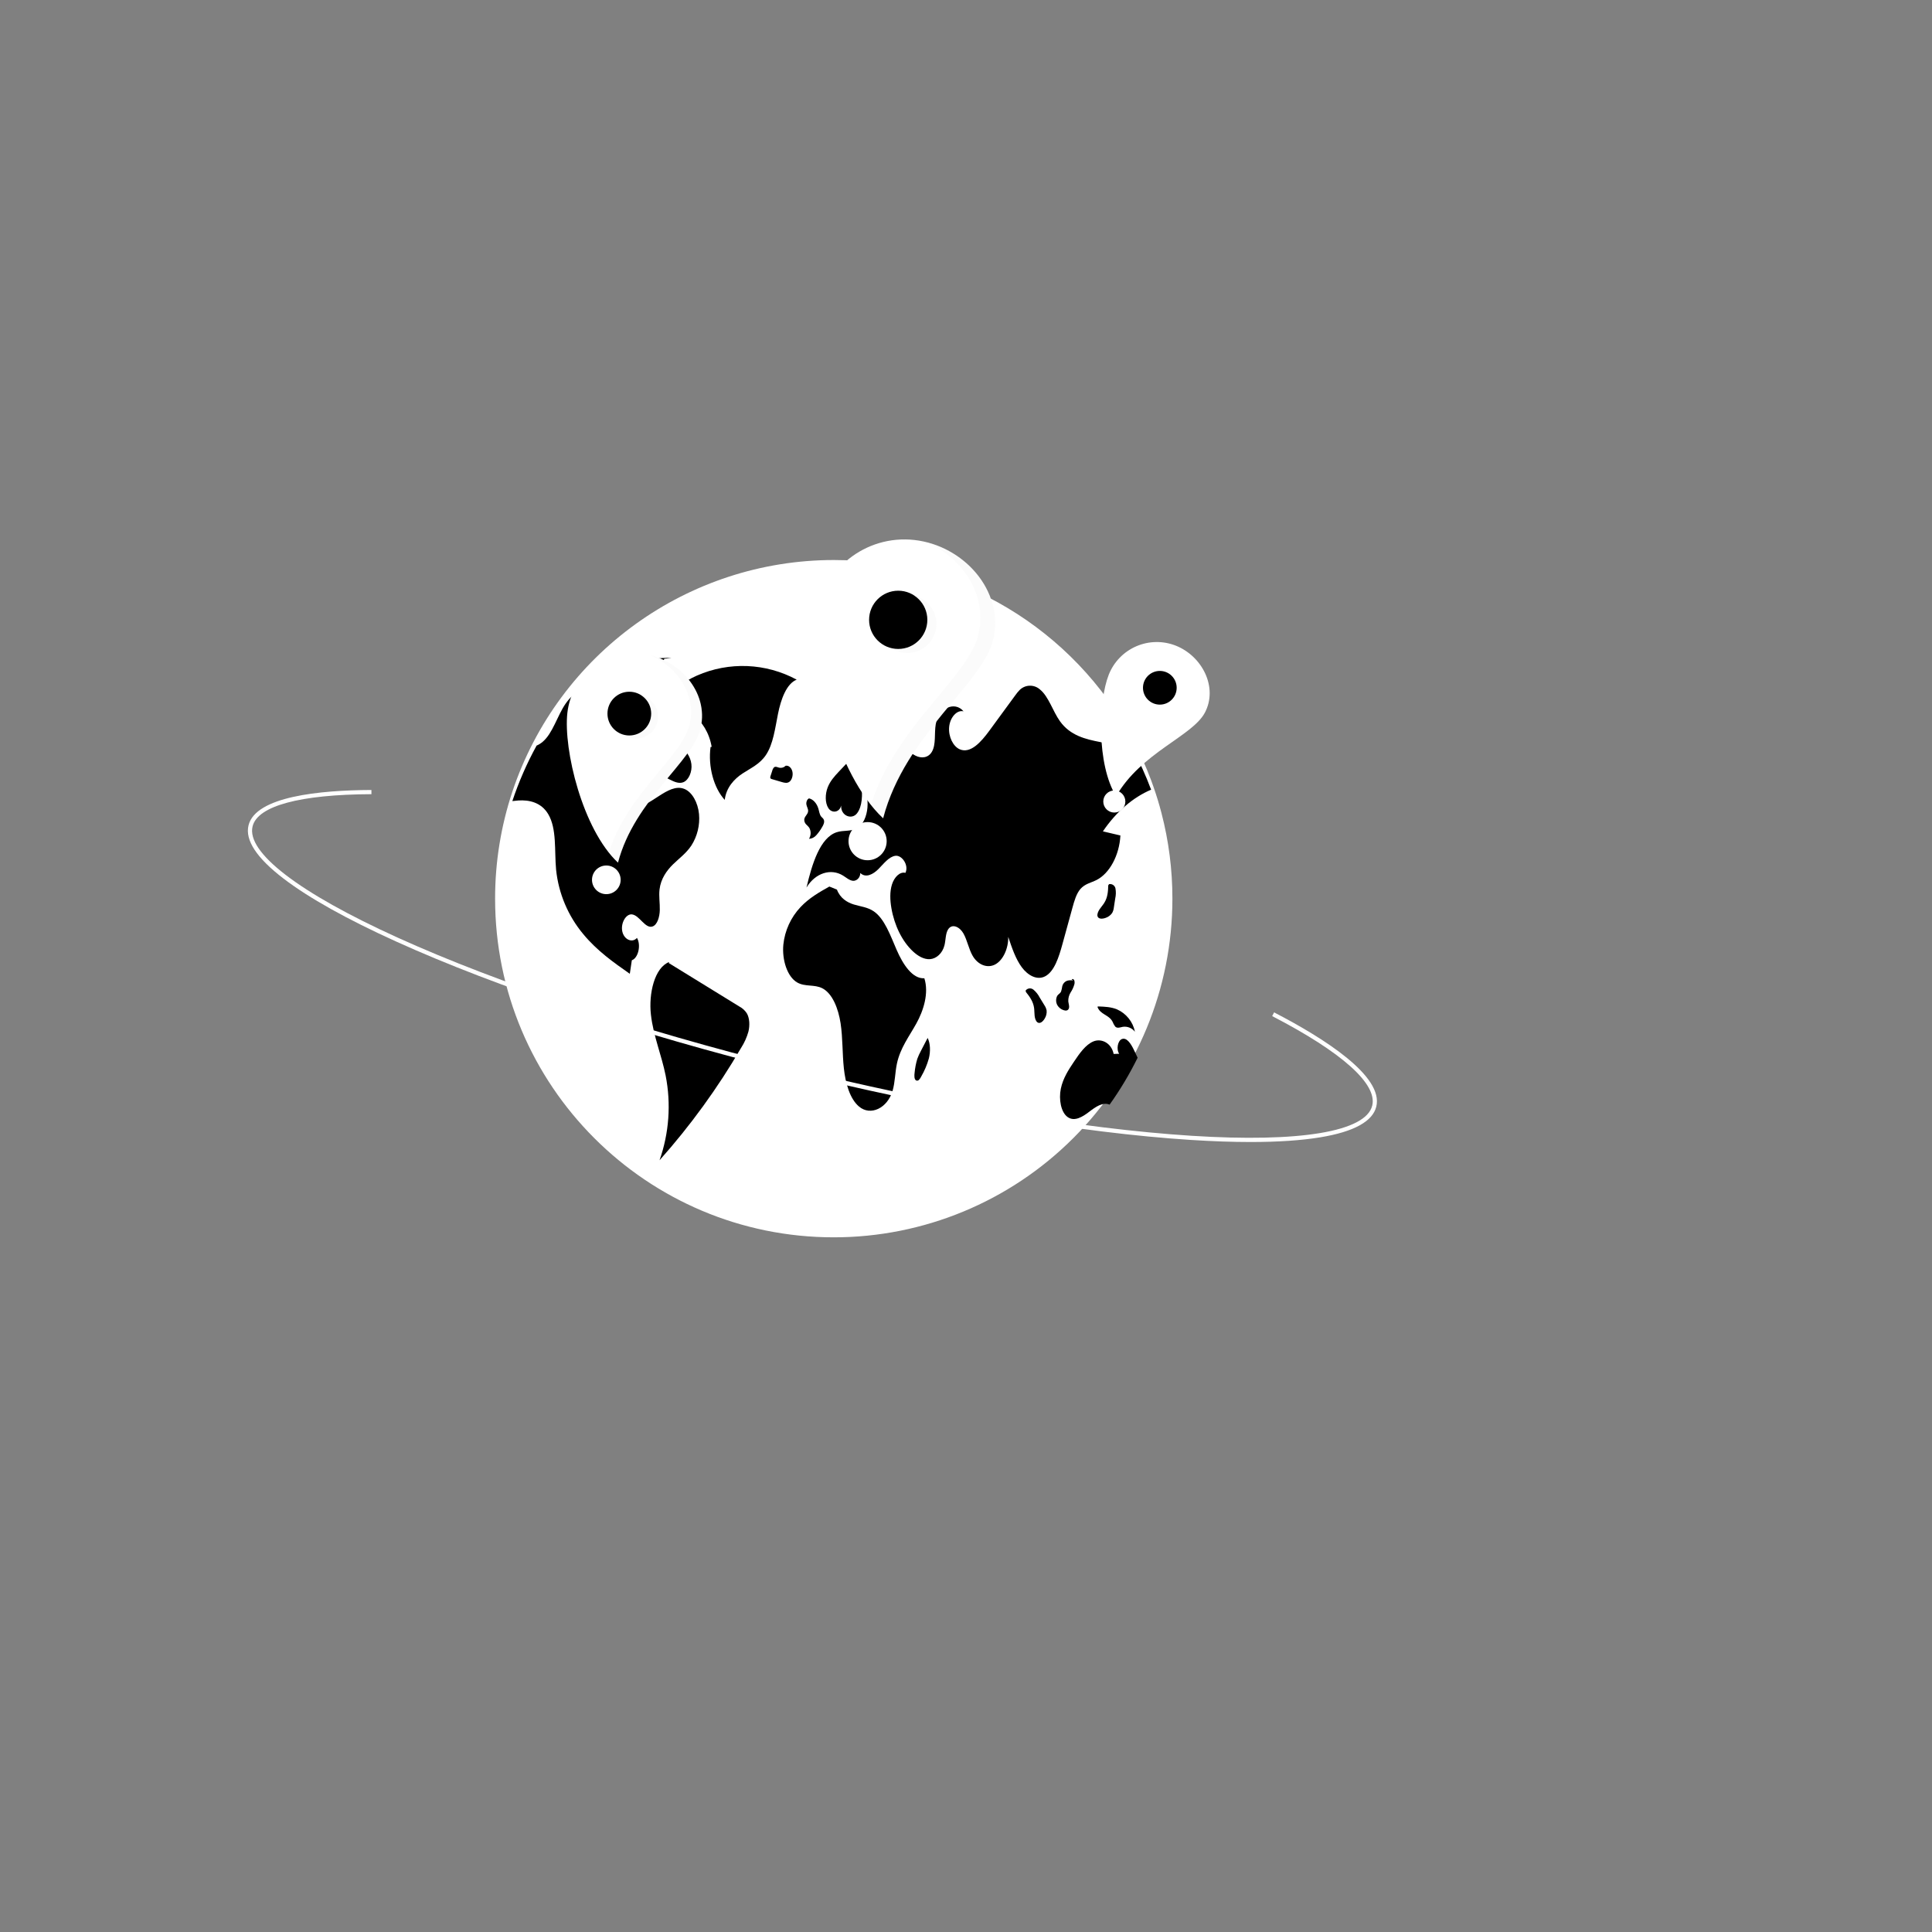 <svg xmlns="http://www.w3.org/2000/svg" xmlns:xlink="http://www.w3.org/1999/xlink" version="1.1" width="1080" height="1080" viewBox="0 0 1080 1080" xml:space="preserve">
<rect x="0" y="0" width="1080" height="1080" fill="#808080" stroke="none"/>
<desc fill="#ffffff">Created with Fabric.js 5.2.4</desc>
<defs fill="#ffffff">
</defs>
<rect x="0" y="0" width="100%" height="100%" fill="transparent"/>
<g transform="matrix(1 0 0 1 540 540)" id="6751b5a9-b1bb-4ab4-9c43-d8264e3415e7">
<rect style="stroke: none; stroke-width: 1; stroke-dasharray: none; stroke-linecap: butt; stroke-dashoffset: 0; stroke-linejoin: miter; stroke-miterlimit: 4; fill:#000000; fill-rule: nonzero; opacity: 1; visibility: hidden;" vector-effect="non-scaling-stroke" x="-540" y="-540" rx="0" ry="0" width="1080" height="1080"/>
</g>
<g transform="matrix(1 0 0 1 540 540)" id="402ccb5c-f22b-4b8b-ace1-97de923f2931">
</g>
<g transform="matrix(1 0 0 1 466.07 502.36)">
<path style="stroke: none; stroke-width: 1; stroke-dasharray: none; stroke-linecap: butt; stroke-dashoffset: 0; stroke-linejoin: miter; stroke-miterlimit: 4; fill:#ffffff; fill-rule: nonzero; opacity: 1;" vector-effect="non-scaling-stroke" transform=" translate(-526.08, -417.65)" d="M 715.391 417.655 C 715.401 467.866 695.459 516.023 659.955 551.527 C 624.451 587.031 576.294 606.973 526.083 606.963 C 421.532 606.963 336.775 522.205 336.775 417.655 C 336.757 397.318 340.017 377.112 346.43 357.813 C 372.248 280.519 444.591 228.386 526.083 228.347 C 595.914 228.323 660.085 266.757 693.021 328.333 C 697.029 335.789 700.525 343.509 703.486 351.439 C 703.896 352.543 704.295 353.648 704.684 354.763 L 704.684 354.773 Q 707.288 362.124 709.27 369.749 C 713.347 385.391 715.404 401.491 715.391 417.655 Z" stroke-linecap="round"/>
</g>
<g transform="matrix(1 0 0 1 408.17 409.72)">
<path style="stroke: none; stroke-width: 1; stroke-dasharray: none; stroke-linecap: butt; stroke-dashoffset: 0; stroke-linejoin: miter; stroke-miterlimit: 4; fill:#000000; fill-rule: nonzero; opacity: 1;" vector-effect="non-scaling-stroke" transform=" translate(-468.19, -319.72)" d="M 505.371 289.931 C 488.131 280.608 467.553 279.766 449.609 287.65 C 441.813 291.043 433.604 297.13 431.003 308.121 C 441.522 301.913 455.138 311.722 457.845 327.457 L 457.213 327.631 C 455.784 338.529 458.975 350.395 465.154 357.153 C 465.965 350.133 470.581 345.356 475.121 342.372 C 479.661 339.387 484.683 337.219 488.148 332.09 C 492.256 326.008 493.299 317.121 494.931 309.013 C 496.563 300.905 499.659 292.19 505.371 289.931 Z" stroke-linecap="round"/>
</g>
<g transform="matrix(1 0 0 1 338.64 456.07)">
<path style="stroke: none; stroke-width: 1; stroke-dasharray: none; stroke-linecap: butt; stroke-dashoffset: 0; stroke-linejoin: miter; stroke-miterlimit: 4; fill:#000000; fill-rule: nonzero; opacity: 1;" vector-effect="non-scaling-stroke" transform=" translate(-398.66, -366.07)" d="M 446.489 382.675 C 443.576 387.05 439.685 389.795 436.193 393.213 C 432.712 396.642 429.399 401.269 428.705 407.211 C 428.263 411.019 428.947 414.889 428.852 418.738 C 428.758 422.587 427.474 426.92 424.856 427.878 C 420.722 429.371 417.567 421.693 413.318 421.157 C 409.942 420.736 406.903 426.048 407.881 430.654 C 408.859 435.261 413.455 437.301 416.095 434.293 C 418.482 438.3 416.8 445.567 413.213 446.798 C 412.835 449.322 412.456 451.836 412.088 454.36 C 403.022 448.018 393.862 441.571 386.153 432.284 C 377.579 422.043 372.261 409.474 370.882 396.189 C 369.883 385.515 371.366 373.304 366.465 365.09 C 362.542 358.517 355.811 357.066 349.753 357.476 C 348.649 357.55 347.534 357.676 346.43 357.813 C 350.002 347.083 354.54 336.698 359.986 326.787 C 361.219 326.258 362.364 325.545 363.383 324.673 C 369.02 319.888 371.523 310.202 376.098 303.502 Q 376.54 302.855 377.013 302.24 C 381.694 296.13 387.962 292.985 394.02 290.061 C 407.429 283.551 421.227 276.957 435.383 277.861 L 431.355 278.251 Q 424.304 298.002 417.241 317.753 Q 416.169 320.782 415.075 323.821 C 412.404 331.309 409.648 339.281 410.058 347.664 C 410.3 352.628 412.025 357.928 415.306 359.632 C 418.367 361.21 421.711 359.274 424.666 357.36 C 425.918 356.561 427.159 355.762 428.41 354.952 C 432.901 352.06 437.876 349.094 442.619 351.029 C 446.963 352.796 450.17 358.696 450.78 365.059 C 451.34 371.244 449.83 377.44 446.489 382.675 Z" stroke-linecap="round"/>
</g>
<g transform="matrix(1 0 0 1 391.23 593.18)">
<path style="stroke: none; stroke-width: 1; stroke-dasharray: none; stroke-linecap: butt; stroke-dashoffset: 0; stroke-linejoin: miter; stroke-miterlimit: 4; fill:#000000; fill-rule: nonzero; opacity: 1;" vector-effect="non-scaling-stroke" transform=" translate(-451.24, -503.18)" d="M 473.198 472.572 Q 453.525 460.459 433.851 448.346 L 434.073 447.772 C 425.919 450.878 422.533 465.374 423.881 477.228 C 425.228 489.083 429.798 499.68 432.107 511.23 C 435.219 527.037 434.045 543.389 428.704 558.588 C 445.951 539.236 461.214 518.204 474.264 495.807 C 476.087 492.985 477.477 489.904 478.385 486.669 C 479.219 483.227 479.091 479.09 477.422 476.33 C 476.348 474.746 474.897 473.454 473.198 472.572 Z" stroke-linecap="round"/>
</g>
<g transform="matrix(1 0 0 1 373.31 421.5)">
<path style="stroke: none; stroke-width: 1; stroke-dasharray: none; stroke-linecap: butt; stroke-dashoffset: 0; stroke-linejoin: miter; stroke-miterlimit: 4; fill:#000000; fill-rule: nonzero; opacity: 1;" vector-effect="non-scaling-stroke" transform=" translate(-433.32, -331.5)" d="M 421.435 325.653 C 420.042 328.785 419.506 332.96 420.77 336.2 C 422.061 339.509 424.789 341.005 427.302 342.25 L 434.549 345.842 C 436.96 347.037 439.558 348.244 442.016 347.261 C 444.981 346.075 447.036 341.427 446.504 337.113 C 445.938 332.522 443.044 329.364 440.368 326.674 Q 434.75 321.029 429.131 315.384 L 427.02 317.969 C 424.737 320.196 422.848 322.794 421.435 325.653 Z" stroke-linecap="round"/>
</g>
<g transform="matrix(1 0 0 1 547.15 464.96)">
<path style="stroke: none; stroke-width: 1; stroke-dasharray: none; stroke-linecap: butt; stroke-dashoffset: 0; stroke-linejoin: miter; stroke-miterlimit: 4; fill:#000000; fill-rule: nonzero; opacity: 1;" vector-effect="non-scaling-stroke" transform=" translate(-607.16, -374.96)" d="M 676.541 374.735 Q 681.431 375.886 686.322 377.038 C 685.754 388.049 680.295 398.24 672.975 401.932 C 669.925 403.467 666.528 404.035 664.004 406.906 C 661.722 409.515 660.565 413.574 659.503 417.455 Q 656.711 427.615 653.918 437.774 C 651.92 445.073 649.354 453.182 644.159 455.811 C 639.699 458.072 634.599 455.306 631.17 450.668 C 627.741 446.03 625.648 439.793 623.619 433.715 C 623.745 440.34 620.663 446.84 616.299 449.143 C 611.924 451.446 606.602 449.364 603.678 444.221 C 601.575 440.53 600.702 435.66 598.64 431.916 C 596.579 428.172 592.257 426.026 590.006 429.539 C 588.523 431.874 588.712 435.45 587.976 438.416 C 586.83 443.022 583.359 445.914 579.92 446.167 C 576.492 446.419 573.147 444.442 570.276 441.76 C 564.355 436.207 559.99 427.394 558.297 417.602 C 557.55 413.238 557.34 408.484 558.633 404.393 C 559.927 400.302 563.051 397.147 566.153 397.925 C 568.194 393.613 564.165 387.891 560.537 388.396 C 556.898 388.901 554.048 392.803 551.061 395.8 C 548.085 398.798 543.92 400.975 540.923 397.998 C 540.944 400.764 538.693 402.594 536.747 402.363 C 534.812 402.142 533.087 400.586 531.31 399.481 C 524.442 395.201 515.724 398.04 510.844 406.139 C 513.894 393.16 518.363 378.268 527.734 375.218 C 531.562 373.967 535.738 374.997 539.356 372.831 C 545.761 368.992 547.054 354.489 541.522 348.505 C 542.227 354.163 542.09 360.768 539.103 364.638 C 536.116 368.508 529.848 365.984 530.227 360.263 C 529.364 364.207 525.073 364.806 523.096 361.777 C 521.108 358.748 521.277 353.795 522.686 350.177 C 524.095 346.559 526.493 343.961 528.817 341.469 C 533.813 336.116 538.882 330.699 544.667 327.334 C 550.462 323.968 557.151 322.833 562.956 326.177 C 566.017 327.944 568.709 330.889 571.832 332.445 C 574.956 334.012 578.921 333.812 580.993 330.152 C 583.317 326.072 582.223 320.014 583.086 314.913 C 584.632 305.9 593.645 301.683 598.64 307.635 C 594.907 306.678 591.047 311.095 590.584 316.449 C 590.111 321.802 592.814 327.208 596.432 328.827 C 602.511 331.52 608.463 324.747 613.06 318.478 Q 620.253 308.634 627.468 298.801 C 628.236 297.685 629.098 296.636 630.045 295.667 C 633.171 292.62 638.124 292.519 641.372 295.436 C 646.23 299.4 648.513 307.53 652.499 313.125 C 658.283 321.255 666.939 323.232 674.995 324.81 Q 684.003 326.561 693.021 328.333 C 697.029 335.789 700.525 343.509 703.486 351.439 C 693.305 355.762 683.913 363.849 676.541 374.735 Z" stroke-linecap="round"/>
</g>
<g transform="matrix(1 0 0 1 614.25 603.09)">
<path style="stroke: none; stroke-width: 1; stroke-dasharray: none; stroke-linecap: butt; stroke-dashoffset: 0; stroke-linejoin: miter; stroke-miterlimit: 4; fill:#000000; fill-rule: nonzero; opacity: 1;" vector-effect="non-scaling-stroke" transform=" translate(-674.27, -513.08)" d="M 695.955 501.276 C 691.449 510.426 686.209 519.194 680.285 527.496 C 676.499 525.876 672.429 528.768 668.884 531.482 C 665.182 534.321 660.733 537.087 656.937 534.5 C 653.056 531.85 651.804 524.435 653.035 518.556 C 654.265 512.688 657.336 508.018 660.313 503.58 C 663.468 498.868 666.844 493.978 671.23 492.148 C 675.626 490.318 681.273 492.905 682.557 499.152 L 685.67 499.047 C 683.924 496.649 684.839 491.685 687.184 490.812 C 689.887 489.792 692.232 493.504 693.831 496.786 C 694.546 498.268 695.272 499.762 695.955 501.276 Z" stroke-linecap="round"/>
</g>
<g transform="matrix(1 0 0 1 477.73 558.24)">
<path style="stroke: none; stroke-width: 1; stroke-dasharray: none; stroke-linecap: butt; stroke-dashoffset: 0; stroke-linejoin: miter; stroke-miterlimit: 4; fill:#000000; fill-rule: nonzero; opacity: 1;" vector-effect="non-scaling-stroke" transform=" translate(-537.74, -468.24)" d="M 576.727 456.853 C 570.036 457.274 564.736 449.036 561.214 440.933 C 557.692 432.829 554.478 423.562 548.44 419.437 C 544.991 417.08 541.057 416.757 537.315 415.615 C 533.573 414.473 529.657 412.109 527.868 407.297 L 523.623 405.582 C 518.018 408.734 512.338 411.943 507.508 417.073 C 502.09 422.828 498.716 430.204 497.905 438.066 C 497.094 446.562 500.089 456.036 505.683 459.228 C 510.104 461.749 515.251 460.16 519.728 462.469 C 525.323 465.353 528.644 473.732 529.902 482.005 C 531.159 490.279 530.84 498.877 531.74 507.244 C 532.639 515.611 535.119 524.317 540.249 528.605 C 546.67 533.971 556.09 529.512 558.971 519.745 C 560.384 514.953 560.335 509.547 561.392 504.574 C 563.253 495.815 568.275 489.317 572.258 482.133 C 576.241 474.949 579.376 465.191 576.727 456.853 Z" stroke-linecap="round"/>
</g>
<g transform="matrix(1 0 0 1 455.14 457.58)">
<path style="stroke: none; stroke-width: 1; stroke-dasharray: none; stroke-linecap: butt; stroke-dashoffset: 0; stroke-linejoin: miter; stroke-miterlimit: 4; fill:#000000; fill-rule: nonzero; opacity: 1;" vector-effect="non-scaling-stroke" transform=" translate(-515.16, -367.58)" d="M 510.607 370.79 C 511.231 371.364 511.813 371.983 512.349 372.64 C 513.48 374.59 513.439 377.005 512.242 378.916 C 513.872 378.823 515.388 378.052 516.424 376.79 C 517.645 375.4 518.719 373.886 519.63 372.275 C 520.312 371.162 521.038 369.657 520.575 368.335 C 520.259 367.433 519.511 367.048 518.987 366.37 C 518.156 365.295 517.951 363.587 517.521 362.111 C 516.592 358.923 514.368 356.579 511.954 356.244 L 512.289 356.308 C 511.28 356.653 510.576 358.255 510.799 359.696 C 511.002 361.008 511.846 362.098 511.762 363.436 C 511.641 365.361 509.717 366.264 509.599 368.189 C 509.58 369.155 509.942 370.089 510.607 370.79 Z" stroke-linecap="round"/>
</g>
<g transform="matrix(1 0 0 1 439.43 427.78)">
<path style="stroke: none; stroke-width: 1; stroke-dasharray: none; stroke-linecap: butt; stroke-dashoffset: 0; stroke-linejoin: miter; stroke-miterlimit: 4; fill:#000000; fill-rule: nonzero; opacity: 1;" vector-effect="non-scaling-stroke" transform=" translate(-499.44, -337.77)" d="M 499.142 338.082 C 499.152 338.079 499.162 338.078 499.172 338.076 C 499.378 337.888 499.569 337.685 499.743 337.468 Z" stroke-linecap="round"/>
</g>
<g transform="matrix(1 0 0 1 436.83 432.81)">
<path style="stroke: none; stroke-width: 1; stroke-dasharray: none; stroke-linecap: butt; stroke-dashoffset: 0; stroke-linejoin: miter; stroke-miterlimit: 4; fill:#000000; fill-rule: nonzero; opacity: 1;" vector-effect="non-scaling-stroke" transform=" translate(-496.84, -342.8)" d="M 501.149 347.116 C 502.629 346.165 503.455 343.534 502.966 341.332 C 502.48 339.143 500.759 337.672 499.172 338.076 C 498.237 339.024 496.878 339.424 495.577 339.134 C 494.596 338.882 493.519 338.231 492.668 338.97 C 492.182 339.522 491.841 340.187 491.677 340.905 Q 491.205 342.355 490.733 343.805 C 490.583 344.151 490.544 344.535 490.621 344.904 C 490.744 345.205 491.014 345.42 491.335 345.472 Q 494.169 346.308 497.004 347.143 C 498.381 347.549 499.868 347.94 501.149 347.116 Z" stroke-linecap="round"/>
</g>
<g transform="matrix(1 0 0 1 579.23 562.17)">
<path style="stroke: none; stroke-width: 1; stroke-dasharray: none; stroke-linecap: butt; stroke-dashoffset: 0; stroke-linejoin: miter; stroke-miterlimit: 4; fill:#000000; fill-rule: nonzero; opacity: 1;" vector-effect="non-scaling-stroke" transform=" translate(-639.25, -472.16)" d="M 643.805 471.848 Q 642.495 469.703 641.185 467.558 C 640.327 465.901 639.154 464.429 637.731 463.222 C 637.1 462.693 636.281 462.441 635.462 462.523 C 634.642 462.605 633.89 463.014 633.375 463.658 L 633.482 464.475 C 635.473 466.973 637.579 469.748 638.084 473.455 C 638.284 474.917 638.214 476.429 638.389 477.897 C 638.564 479.365 639.06 480.887 640.007 481.52 C 641.383 482.439 642.998 481.084 643.977 479.431 C 644.852 478.073 645.244 476.46 645.091 474.852 C 644.873 473.773 644.435 472.751 643.805 471.848 Z" stroke-linecap="round"/>
</g>
<g transform="matrix(1 0 0 1 618.6 503.86)">
<path style="stroke: none; stroke-width: 1; stroke-dasharray: none; stroke-linecap: butt; stroke-dashoffset: 0; stroke-linejoin: miter; stroke-miterlimit: 4; fill:#000000; fill-rule: nonzero; opacity: 1;" vector-effect="non-scaling-stroke" transform=" translate(-678.62, -413.86)" d="M 682.68 417.231 Q 683.059 414.746 683.438 412.261 C 683.849 410.441 683.9 408.559 683.589 406.72 C 683.446 405.908 682.982 405.188 682.302 404.723 C 681.622 404.258 680.783 404.087 679.975 404.249 L 679.53 404.942 C 679.445 408.135 679.27 411.615 677.269 414.776 C 676.48 416.023 675.453 417.135 674.641 418.371 C 673.829 419.606 673.229 421.09 673.546 422.185 C 674.007 423.773 676.115 423.777 677.928 423.143 C 679.472 422.667 680.811 421.686 681.73 420.357 C 682.258 419.391 682.581 418.327 682.68 417.231 Z" stroke-linecap="round"/>
</g>
<g transform="matrix(1 0 0 1 595.54 556.09)">
<path style="stroke: none; stroke-width: 1; stroke-dasharray: none; stroke-linecap: butt; stroke-dashoffset: 0; stroke-linejoin: miter; stroke-miterlimit: 4; fill:#000000; fill-rule: nonzero; opacity: 1;" vector-effect="non-scaling-stroke" transform=" translate(-655.55, -466.09)" d="M 657.508 473.709 C 657.935 472.482 657.318 471.073 657.188 469.716 C 657.126 467.964 657.59 466.233 658.522 464.747 C 659.447 463.346 660.149 461.808 660.6 460.191 C 660.791 459.454 660.756 458.677 660.501 457.959 C 660.212 457.31 659.511 457.014 659.11 457.528 L 659.969 458.082 C 658.808 457.875 657.616 457.932 656.48 458.251 C 655.166 458.754 654.179 459.866 653.836 461.231 C 653.694 462.28 653.462 463.315 653.143 464.324 C 652.63 465.378 651.638 465.728 651.014 466.653 C 650.15 468.319 650.183 470.309 651.102 471.945 C 651.885 473.263 653.13 474.242 654.596 474.693 C 655.645 475.069 657.028 475.089 657.508 473.709 Z" stroke-linecap="round"/>
</g>
<g transform="matrix(1 0 0 1 623.95 569.69)">
<path style="stroke: none; stroke-width: 1; stroke-dasharray: none; stroke-linecap: butt; stroke-dashoffset: 0; stroke-linejoin: miter; stroke-miterlimit: 4; fill:#000000; fill-rule: nonzero; opacity: 1;" vector-effect="non-scaling-stroke" transform=" translate(-683.97, -479.69)" d="M 681.91 481.072 C 682.29 482.059 682.798 482.992 683.422 483.847 C 684.59 485.023 686.178 484.3 687.595 484.014 C 690.215 483.6 692.851 484.658 694.459 486.767 C 693.344 481.205 689.597 476.531 684.411 474.231 C 681.07 472.869 677.551 472.737 674.077 472.615 L 673.477 472.769 C 675.006 477.22 679.808 477.121 681.91 481.072 Z" stroke-linecap="round"/>
</g>
<g transform="matrix(1 0 0 1 518.63 580.03)">
<path style="stroke: none; stroke-width: 1; stroke-dasharray: none; stroke-linecap: butt; stroke-dashoffset: 0; stroke-linejoin: miter; stroke-miterlimit: 4; fill:#000000; fill-rule: nonzero; opacity: 1;" vector-effect="non-scaling-stroke" transform=" translate(-578.65, -490.03)" d="M 578.558 490.177 L 578.567 490.196 Q 578.654 490.028 578.741 489.86 Z" stroke-linecap="round"/>
</g>
<g transform="matrix(1 0 0 1 515.51 592.15)">
<path style="stroke: none; stroke-width: 1; stroke-dasharray: none; stroke-linecap: butt; stroke-dashoffset: 0; stroke-linejoin: miter; stroke-miterlimit: 4; fill:#000000; fill-rule: nonzero; opacity: 1;" vector-effect="non-scaling-stroke" transform=" translate(-575.52, -502.14)" d="M 574.856 497.342 C 574.049 498.808 573.354 500.333 572.779 501.904 C 572.017 504.449 571.513 507.065 571.274 509.711 C 571.086 511.215 571.028 513.137 571.97 513.87 C 572.53 514.241 573.279 514.14 573.719 513.632 C 574.243 513.078 574.671 512.441 574.987 511.747 C 576.84 508.557 578.278 505.143 579.268 501.589 C 580.17 497.845 580.161 493.437 578.567 490.196 Q 576.711 493.769 574.856 497.342 Z" stroke-linecap="round"/>
</g>
<g transform="matrix(1 0 0 1 484.22 389.4)">
<path style="stroke: none; stroke-width: 1; stroke-dasharray: none; stroke-linecap: butt; stroke-dashoffset: 0; stroke-linejoin: miter; stroke-miterlimit: 4; fill:#000000; fill-rule: nonzero; opacity: 1;" vector-effect="non-scaling-stroke" transform=" translate(-544.23, -299.41)" d="M 539.143 306.44 C 540.345 307.615 542.13 307.963 543.685 307.326 C 545.261 306.637 546.707 305.682 547.959 304.503 C 548.996 303.736 549.876 302.777 550.55 301.677 C 551.3 300.35 551.491 298.779 551.08 297.311 C 550.495 295.599 549.01 295.025 547.699 294.637 Q 544.553 293.704 541.407 292.771 L 542.924 291.403 C 541.363 290.565 539.636 292.12 538.66 294.045 C 538.035 295.302 537.599 296.645 537.366 298.03 C 536.844 301.051 537.355 304.649 539.143 306.44 Z" stroke-linecap="round"/>
</g>
<g transform="matrix(1 0 0 1 518.87 380.2)">
<path style="stroke: none; stroke-width: 1; stroke-dasharray: none; stroke-linecap: butt; stroke-dashoffset: 0; stroke-linejoin: miter; stroke-miterlimit: 4; fill:#000000; fill-rule: nonzero; opacity: 1;" vector-effect="non-scaling-stroke" transform=" translate(-578.89, -290.2)" d="M 576.174 294.008 C 577.401 295.361 579.467 295.529 580.896 294.393 C 582.095 293.492 582.854 292.124 582.985 290.63 C 583.133 288.981 582.318 287.147 581.152 287.004 L 581.419 285.46 C 579.175 285.054 576.413 284.973 575.21 287.699 C 574.385 289.823 574.752 292.227 576.174 294.008 Z" stroke-linecap="round"/>
</g>
<g transform="matrix(1 0 0 1 505.91 379.48)">
<path style="stroke: none; stroke-width: 1; stroke-dasharray: none; stroke-linecap: butt; stroke-dashoffset: 0; stroke-linejoin: miter; stroke-miterlimit: 4; fill:#ffffff; fill-rule: nonzero; opacity: 1;" vector-effect="non-scaling-stroke" transform=" translate(-565.93, -289.48)" d="M 571.227 211.865 C 543.828 208.774 519.111 228.48 516.02 255.879 C 512.929 283.279 527.364 342.778 553.682 367.407 C 566.073 320.218 609.496 292.229 615.242 267.072 C 621.381 240.191 598.627 214.955 571.227 211.865 Z" stroke-linecap="round"/>
</g>
<g transform="matrix(1 0 0 1 502.11 346.49)" id="a2705e7e-530b-43fb-b0c6-4087ca2c8018">
<circle style="stroke: none; stroke-width: 1; stroke-dasharray: none; stroke-linecap: butt; stroke-dashoffset: 0; stroke-linejoin: miter; stroke-miterlimit: 4; fill:#000000; fill-rule: nonzero; opacity: 1;" vector-effect="non-scaling-stroke" cx="0" cy="0" r="16.282"/>
</g>
<g transform="matrix(1 0 0 1 484.99 470.22)" id="bb575e01-1284-49d3-8651-037e5b7ffa75">
<circle style="stroke: none; stroke-width: 1; stroke-dasharray: none; stroke-linecap: butt; stroke-dashoffset: 0; stroke-linejoin: miter; stroke-miterlimit: 4; fill:#ffffff; fill-rule: nonzero; opacity: 1;" vector-effect="non-scaling-stroke" cx="0" cy="0" r="10.665"/>
</g>
<g transform="matrix(1 0 0 1 511.15 348.98)">
<path style="stroke: none; stroke-width: 1; stroke-dasharray: none; stroke-linecap: butt; stroke-dashoffset: 0; stroke-linejoin: miter; stroke-miterlimit: 4; fill:#ecebeb; fill-rule: nonzero; opacity: 0.2;" vector-effect="non-scaling-stroke" transform=" translate(-571.16, -258.98)" d="M 575.599 244.828 C 583.307 249.46 585.801 259.463 581.169 267.171 C 576.538 274.879 566.534 277.373 558.827 272.741 C 566.622 274.475 574.524 270.299 577.483 262.882 C 580.442 255.464 577.584 246.996 570.736 242.888 C 572.451 243.268 574.093 243.924 575.599 244.828 Z" stroke-linecap="round"/>
</g>
<g transform="matrix(1 0 0 1 521.57 380.31)">
<path style="stroke: none; stroke-width: 1; stroke-dasharray: none; stroke-linecap: butt; stroke-dashoffset: 0; stroke-linejoin: miter; stroke-miterlimit: 4; fill:#ecebeb; fill-rule: nonzero; opacity: 0.2;" vector-effect="non-scaling-stroke" transform=" translate(-581.59, -290.3)" d="M 615.306 267.124 C 609.56 292.281 566.137 320.271 553.745 367.46 C 551.27 365.122 548.972 362.603 546.868 359.925 C 560.793 315.569 601.513 288.617 607.064 264.311 C 612.033 242.556 598.076 221.882 578.05 213.148 C 602.292 219.242 620.932 242.491 615.306 267.124 Z" stroke-linecap="round"/>
</g>
<g transform="matrix(1 0 0 1 354.65 423.68)">
<path style="stroke: none; stroke-width: 1; stroke-dasharray: none; stroke-linecap: butt; stroke-dashoffset: 0; stroke-linejoin: miter; stroke-miterlimit: 4; fill:#ffffff; fill-rule: nonzero; opacity: 1;" vector-effect="non-scaling-stroke" transform=" translate(-414.67, -333.68)" d="M 418.644 275.396 C 398.068 273.075 379.507 287.874 377.186 308.45 C 374.865 329.026 385.705 373.707 405.468 392.204 C 414.774 356.766 447.383 335.747 451.698 316.855 C 456.308 296.668 439.22 277.717 418.644 275.396 Z" stroke-linecap="round"/>
</g>
<g transform="matrix(1 0 0 1 351.8 398.91)" id="b2d5ab8a-e71c-4a1a-aadf-98f8ab95825b">
<circle style="stroke: none; stroke-width: 1; stroke-dasharray: none; stroke-linecap: butt; stroke-dashoffset: 0; stroke-linejoin: miter; stroke-miterlimit: 4; fill:#000000; fill-rule: nonzero; opacity: 1;" vector-effect="non-scaling-stroke" cx="0" cy="0" r="12.228"/>
</g>
<g transform="matrix(1 0 0 1 338.94 491.83)" id="bac33ac8-32b5-423c-9bc5-6c03ceb8d8dc">
<circle style="stroke: none; stroke-width: 1; stroke-dasharray: none; stroke-linecap: butt; stroke-dashoffset: 0; stroke-linejoin: miter; stroke-miterlimit: 4; fill:#ffffff; fill-rule: nonzero; opacity: 1;" vector-effect="non-scaling-stroke" cx="0" cy="0" r="8.009"/>
</g>
<g transform="matrix(1 0 0 1 358.58 400.77)">
<path style="stroke: none; stroke-width: 1; stroke-dasharray: none; stroke-linecap: butt; stroke-dashoffset: 0; stroke-linejoin: miter; stroke-miterlimit: 4; fill:#ecebeb; fill-rule: nonzero; opacity: 0.2;" vector-effect="non-scaling-stroke" transform=" translate(-418.6, -310.78)" d="M 421.928 300.151 C 427.716 303.629 429.589 311.141 426.11 316.929 C 422.632 322.718 415.12 324.59 409.332 321.112 C 415.186 322.414 421.12 319.278 423.342 313.708 C 425.564 308.138 423.418 301.779 418.275 298.694 C 419.563 298.979 420.797 299.471 421.928 300.151 Z" stroke-linecap="round"/>
</g>
<g transform="matrix(1 0 0 1 366.42 424.3)">
<path style="stroke: none; stroke-width: 1; stroke-dasharray: none; stroke-linecap: butt; stroke-dashoffset: 0; stroke-linejoin: miter; stroke-miterlimit: 4; fill:#ecebeb; fill-rule: nonzero; opacity: 0.2;" vector-effect="non-scaling-stroke" transform=" translate(-426.43, -334.3)" d="M 451.746 316.894 C 447.431 335.786 414.822 356.806 405.516 392.243 C 403.658 390.487 401.931 388.596 400.352 386.585 C 410.809 353.275 441.388 333.034 445.557 314.781 C 449.288 298.444 438.807 282.919 423.768 276.36 C 441.973 280.936 455.971 298.395 451.746 316.894 Z" stroke-linecap="round"/>
</g>
<g transform="matrix(1 0 0 1 645.86 402)">
<path style="stroke: none; stroke-width: 1; stroke-dasharray: none; stroke-linecap: butt; stroke-dashoffset: 0; stroke-linejoin: miter; stroke-miterlimit: 4; fill:#ffffff; fill-rule: nonzero; opacity: 1;" vector-effect="non-scaling-stroke" transform=" translate(-711.67, -309.11)" d="M 723.121 268.05 C 716.002 265.224 708.052 265.342 701.019 268.378 C 693.987 271.414 688.449 277.119 685.623 284.238 C 679.738 299.063 678.763 334.466 689.714 352.21 C 703.795 327.75 732.282 318.719 739.309 305.549 C 746.817 291.476 737.946 273.935 723.121 268.05 Z" stroke-linecap="round"/>
</g>
<g transform="matrix(1 0 0 1 648.35 384.47)" id="f50692ea-d13f-4759-b5e2-05248e17533e">
<circle style="stroke: none; stroke-width: 1; stroke-dasharray: none; stroke-linecap: butt; stroke-dashoffset: 0; stroke-linejoin: miter; stroke-miterlimit: 4; fill:#000000; fill-rule: nonzero; opacity: 1;" vector-effect="non-scaling-stroke" cx="0" cy="0" r="9.419"/>
</g>
<g transform="matrix(1 0 0 1 622.91 448.05)" id="aec6a1c4-a00c-42b6-a49d-0158b63ca54a">
<circle style="stroke: none; stroke-width: 1; stroke-dasharray: none; stroke-linecap: butt; stroke-dashoffset: 0; stroke-linejoin: miter; stroke-miterlimit: 4; fill:#ffffff; fill-rule: nonzero; opacity: 1;" vector-effect="non-scaling-stroke" cx="0" cy="0" r="6.169"/>
</g>
<g transform="matrix(0.78 0 0 0.78 454.14 540)">
<path style="stroke: none; stroke-width: 1; stroke-dasharray: none; stroke-linecap: butt; stroke-dashoffset: 0; stroke-linejoin: miter; stroke-miterlimit: 4; fill:#ffffff; fill-rule: nonzero; opacity: 1;" vector-effect="non-scaling-stroke" transform=" translate(-608.02, -434.22)" d="M 922.088 560.362 Q 902.72 560.362 879.632 558.899 C 800.018 553.843 696.894 536.266 589.256 509.406 C 481.618 482.547 382.326 449.612 309.67 416.672 C 274.278 400.625 247.114 385.436 228.935 371.525 C 209.688 356.798 201.269 343.961 203.911 333.372 C 209.059 312.743 254.642 308.23 291.975 308.076 L 291.988 311.076 C 240.72 311.287 210.474 319.463 206.822 334.098 C 202.17 352.738 240.109 381.839 310.909 413.94 C 383.405 446.808 482.515 479.679 589.982 506.496 C 697.45 533.313 800.384 550.86 879.822 555.904 C 957.401 560.832 1004.565 552.967 1009.217 534.326 C 1013.079 518.85 987.619 496.051 937.527 470.128 L 938.906 467.464 C 975.303 486.3 1017.552 513.316 1012.128 535.053 C 1009.485 545.642 996.023 553.018 972.113 556.976 C 958.483 559.232 941.743 560.362 922.088 560.362 Z" stroke-linecap="round"/>
</g>
</svg>